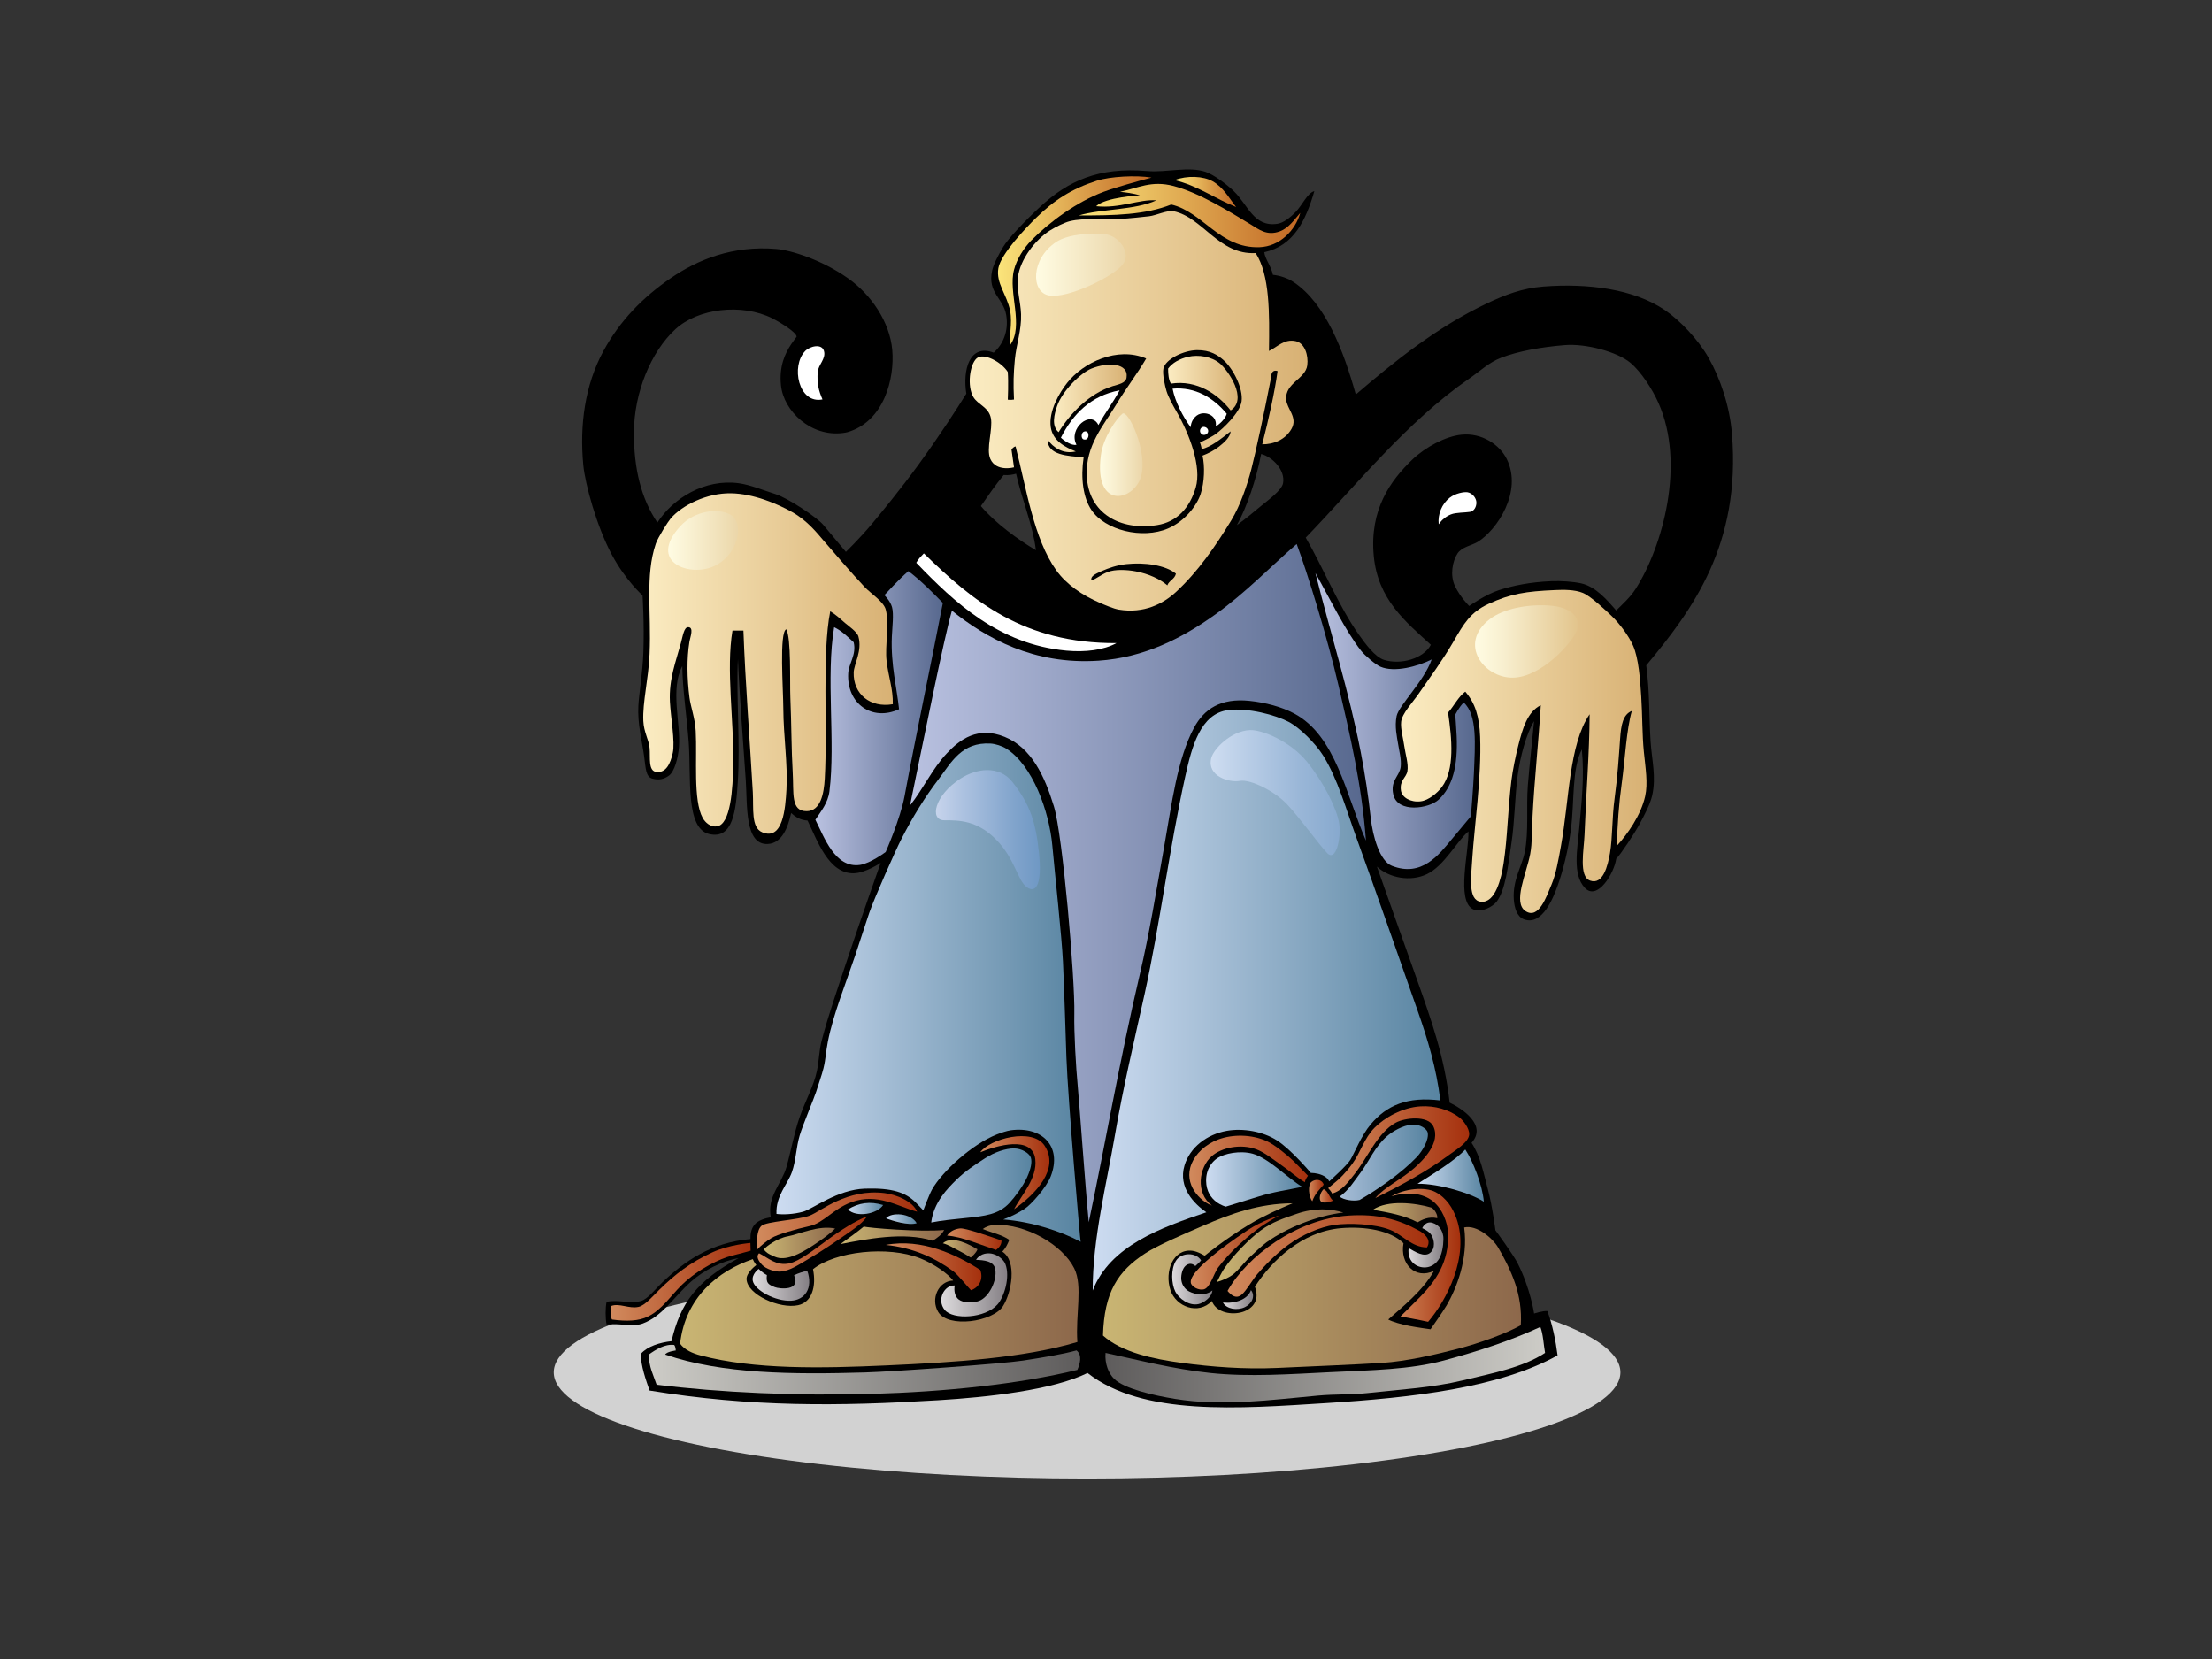 <?xml version="1.0" encoding="utf-8"?>
<!-- Generator: Adobe Illustrator 17.0.0, SVG Export Plug-In . SVG Version: 6.00 Build 0)  -->
<!DOCTYPE svg PUBLIC "-//W3C//DTD SVG 1.1//EN" "http://www.w3.org/Graphics/SVG/1.1/DTD/svg11.dtd">
<svg version="1.1" id="Layer_1" xmlns="http://www.w3.org/2000/svg" xmlns:xlink="http://www.w3.org/1999/xlink" x="0px" y="0px"
	 width="800px" height="600px" viewBox="0 0 800 600" enable-background="new 0 0 800 600" xml:space="preserve">
<rect x="0" y="0" width="800" height="600" fill="#333333" stroke="none"/>
<g>
	<ellipse fill-rule="evenodd" clip-rule="evenodd" fill="#D2D2D2" cx="393.156" cy="496.325" rx="192.891" ry="38.408"/>
	<path fill-rule="evenodd" clip-rule="evenodd" d="M286.122,294.037c-1.156,5.278-3.342,10.978-8.486,11.203
		c-8.339,0.362-7.314-13.944-7.918-23.008c-0.93-13.945-2.272-30.38-2.83-43.894c-0.679,13.084,0.874,30.285-0.061,44.549
		c-0.662,10.117-1.666,20.802-10.334,18.754c-8.668-2.047-6.461-20.46-7.424-33.334c-0.674-8.987-2.264-19.537-2.31-27.419
		c-4.41,8.267-0.585,20.513-1.201,29.174c-0.293,4.154-1.647,8.979-3.592,10.42c-1.947,1.443-3.749,1.69-5.994,1.122
		c-2.457-0.624-2.43-3.718-3.025-8.151c-0.743-5.512-2.443-11.667-2.068-18.298c0.252-4.399,1.543-12.037,1.798-19.076
		c0.392-10.752-0.295-20.747-0.295-20.747s-6.139-5.443-11.088-14.679c-5.531-10.326-9.689-25.668-10.334-32.384
		c-1.398-14.542,0.576-28.997,7.276-41.332c6.027-11.09,14.326-19.454,24.325-26.336c9.612-6.614,22.379-11.909,38.196-10.559
		c5.458,0.464,16.503,3.951,25.912,10.581c8.295,5.842,15.13,15.707,16.028,25.969c0.898,10.259-2.931,25.838-16.209,29.708
		c-0.437,0.128-1.17,0.236-1.697,0.301c-11.581,1.443-21.399-7.958-22.346-17.254c-0.71-6.963,1.5-11.53,3.677-14.833
		c0.529-0.802,1.98-2.752,1.98-2.725c-0.008-1.786-7.146-5.855-8.768-6.658c-11.201-5.552-26.929-3.578-35.074,3.935
		c-8.937,8.243-14.929,23.054-14.991,37.234c-0.059,13.268,2.636,24.069,8.486,32.693c5.708-8.862,17.166-15.873,29.416-14.228
		c4.109,0.553,9.004,2.583,13.293,3.935c4.405,1.39,14.88,8.309,17.219,11.05c1.365,1.598,8.237,9.838,8.237,9.838
		s4.924-4.724,9.588-10.319c2.883-3.463,10.067-12.171,16.624-21.159c7.418-10.166,14.263-20.757,17.348-25.736
		c-1.374-8.569,1.116-18.147,9.9-14.833c3.218-2.851,5.531-7.615,4.525-13.622c-1.028-6.136-6.834-7.941-5.091-16.044
		c0.489-2.267,2.33-5.823,4.025-8.634c1.696-2.811,7.448-9.03,13.48-14.587c9.863-9.085,20.83-14.326,38.5-12.803
		c7.067,0.611,15.111-1.786,21.211,0.304c2.972,1.016,7.606,4.492,10.184,6.962c5.12,4.905,7.183,13.138,15.84,11.806
		c2.132-0.328,4.659-2.309,6.504-4.239c2.566-2.677,4.273-6.902,6.791-7.567c-3.073,10.539-7.382,19.75-18.104,22.098
		c0.247,2.392,2.537,5.133,3.112,8.173c2.782,0.295,5.501,1.279,7.638,2.725c11.392,7.711,17.906,24.657,22.345,40.565
		c13.328-11.432,29.279-24.399,47.518-32.998c6.411-3.022,12.662-5.463,20.363-6.054c16.077-1.233,32.582,0.856,43.842,8.476
		c5.659,3.83,12.156,10.787,15.841,17.255c4.299,7.55,7.673,17.574,8.483,27.546c3.281,40.233-14.468,63.87-30.995,83.735
		c1.304,10.136,0.952,17.864,1.564,27.431c0.435,6.789,2.105,12.88,0.582,19.609c-0.71,3.143-2.805,7.081-4.525,10.291
		c-1.781,3.323-7.046,11.295-8.484,12.6c-0.735,5.297-6.866,15.384-11.381,10.508c-4.517-4.877-2.672-13.975-2.01-21.482
		c0.807-9.152,1.956-18.616,0.945-28.565c-3.701,7.341-2.604,18.682-3.959,29.061c-0.962,7.366-2.897,14.983-4.809,20.282
		c-1.279,3.537-5.356,14.669-12.163,12.108c-2.516-0.945-3.471-4.158-3.677-7.264c-0.456-6.869,2.974-12.112,3.961-16.952
		c1.511-7.441,0.515-16.523,1.129-24.217c0.658-8.226,1.566-15.851,2.25-23.23c-2.793,4.474-5.01,12.823-5.927,19.598
		c-1.028,7.623-1.057,16.431-2.263,24.52c-1.218,8.183-2.109,16.94-5.373,21.189c-1.339,1.743-5.538,4.15-8.486,2.723
		c-6.255-3.025-1.389-21.21-1.698-28.152c-4.171,3.519-8.73,12.443-14.991,15.439c-6.062,2.905-13.712,1.363-18.099-2.723
		c5.005,14.298,9.873,27.752,14.706,41.471c4.817,13.679,9.749,27.253,11.598,43.896c4.535,2.164,13.681,8.172,7.918,14.53
		c3.27,4.921,4.346,11.018,5.943,16.951c1.593,5.936,2.69,14.69,2.69,14.69s6.44,8.751,8.055,11.949
		c4.634,9.159,5.941,18.163,5.941,18.163s2.94-1.02,4.807-0.906c1.778,4.756,3.007,10.688,3.679,16.042
		c-21.242,11.769-52.378,15.285-83.723,17.255c-31.497,1.98-66.316,4.772-86.269-10.898c-12.48,6.183-36.046,8.766-54.018,9.86
		c-36.274,2.208-67.54,2.497-104.377-3.501c-1.183-3.399-3.332-9.297-3.111-13.322c2.302-2.674,6.88-4.072,11.031-4.539
		c3.265-13.859,9.02-21.629,24.247-30.027c-5.917,1.024-12.587,4.39-17.19,8.497c-6.336,5.66-10.353,12.561-17.52,15.173
		c-3.281,1.194-7.768-0.102-13.011,0.301c-0.467-2.068-0.467-6.104,0-8.173c4.363-0.933,8.167,0.813,12.443-0.301
		c2.4-0.627,5.326-4.468,7.636-6.66c8.167-7.748,17.705-14.505,31.961-15.741c-0.024-1.693,0.145-3.501,1.416-5.147
		c1.271-1.645,4.166-2.444,5.938-2.725c-1.446-7.432,3.911-12.07,5.659-18.163c1.612-5.617,2.672-12.005,4.809-18.164
		c1.941-5.597,5.048-11.061,6.222-16.648c0.773-3.69,0.772-7.363,1.698-10.897c2.428-9.275,5.715-18.584,8.766-27.851
		c4.308-13.072,12.582-36.467,12.582-36.467s-5.488,3.691-9.754,3.772c-9.119,0.176-13.205-11.981-16.688-19.071
		C289.383,296.605,287.663,295.418,286.122,294.037z M591.6,212.909c9.801-15.388,17.979-45.254,8.199-67.202
		c-2.127-4.782-6.183-11.212-10.179-14.53c-4.681-3.887-15.986-7.005-23.761-6.357c-8.494,0.706-16.688,2.164-22.911,4.541
		c-4.397,1.679-7.66,4.842-11.597,7.569c-22.678,15.693-40.724,38.481-59.117,57.516c5.995,10.205,11.81,24.674,19.236,35.117
		c2.344,3.294,5.82,8.06,9.052,9.079c6.032,1.905,14.299-0.386,16.97-5.448c-9.055-8.269-19.162-16.383-20.648-32.089
		c-1.594-16.855,6.1-27.329,13.861-34.812c4.747-4.578,12.092-8.494,17.82-9.08c7.43-0.764,13.862,3.643,16.404,8.779
		c5.868,11.857-3.621,25.781-10.465,29.968c-2.181,1.333-5.796,1.829-7.354,4.237c-1.789,2.771-2.793,7.805-0.883,11.804
		c1.912,3.999,5.125,7.163,5.125,7.163s5.911-4.187,10.861-5.769c4.956-1.58,11.032-2.873,18.839-3.207
		c3.597-0.155,7.993,0.179,10.796,0.792c5.345,1.17,9.556,6.231,12.679,9.803C586.773,218.546,589.603,216.041,591.6,212.909z
		 M456.192,182.893c2.341-1.952,7.36-5.538,7.842-8.126c0.874-4.688-3.728-9.455-7.92-10.594c-1.842,9.532-5.136,19.126-8.768,25.73
		C450.371,187.731,452.743,185.768,456.192,182.893z M362.987,171.799c-2.964,3.587-5.539,7.344-8.237,11.22
		c5.128,6.12,13.516,12.203,19.904,15.967c-1.105-9.114-5.152-18.526-7.172-27.669C366.433,171.638,364.786,171.958,362.987,171.799
		z"/>
	<linearGradient id="SVGID_1_" gradientUnits="userSpaceOnUse" x1="424.776" y1="69.422" x2="447.064" y2="69.422">
		<stop  offset="0" style="stop-color:#FBE57B"/>
		<stop  offset="1" style="stop-color:#C16724"/>
	</linearGradient>
	<path fill-rule="evenodd" clip-rule="evenodd" fill="url(#SVGID_1_)" d="M438.572,65.569c3.932,2.22,6.075,6.256,8.492,9.301
		c-7.507-2.973-14.019-7.775-22.288-9.722C429.293,63.424,435.134,63.628,438.572,65.569z"/>
	<linearGradient id="SVGID_2_" gradientUnits="userSpaceOnUse" x1="360.932" y1="94.292" x2="416.459" y2="94.292">
		<stop  offset="0" style="stop-color:#FBE57B"/>
		<stop  offset="1" style="stop-color:#C16724"/>
	</linearGradient>
	<path fill-rule="evenodd" clip-rule="evenodd" fill="url(#SVGID_2_)" d="M416.459,64.236c-4.943,1.283-12.915,3.502-17.303,5.129
		c-9.841,3.649-19.866,11.138-26.199,17.613c-2.596,2.653-5.177,6.59-6.223,10.595c-2.167,8.285,3.677,20.194-1.414,27.245
		c-0.528-2.937,0.915-7.606,0-12.411c-1.118-5.86-5.204-9.978-4.243-15.441c0.912-5.171,10.063-14.682,13.594-18.142
		c6.617-6.486,12.915-10.534,22.018-13.466C401.376,63.85,410.919,63.275,416.459,64.236z"/>
	<linearGradient id="SVGID_3_" gradientUnits="userSpaceOnUse" x1="350.715" y1="148.57" x2="472.886" y2="148.57">
		<stop  offset="0" style="stop-color:#FBECC2"/>
		<stop  offset="1" style="stop-color:#D8B174"/>
	</linearGradient>
	<path fill-rule="evenodd" clip-rule="evenodd" fill="url(#SVGID_3_)" d="M454.135,91.52c5.142,8.014,4.997,21.694,4.806,35.418
		c3.084-1.467,5.442-4.409,9.586-3.575c3.406,0.684,4.723,5.206,4.275,8.72c-0.638,5.002-8.066,6.36-7.637,12.413
		c0.241,3.376,4.233,6.43,1.983,10.503c-2.25,4.075-6.611,5.731-10.642,5.695c2.363-9.28,4.492-18.74,5.547-26.492
		c-2.529-0.799-2.325,2.196-2.545,3.331c-2.164,11.211-5.49,26.574-6.966,32.248c-1.476,5.671-3.965,13.028-7.177,18.306
		c-5.809,9.545-12.077,18.628-20.082,26.033c-4.536,4.193-11.525,7.872-20.647,6.355c-1.953-0.322-4.93-1.626-6.789-2.42
		c-6.348-2.714-12.128-6.616-15.841-11.806c-8.173-11.436-10.782-29.553-14.706-44.803c-0.917,0.201-1.473,1.167-1.473,1.167
		l0.907,6.402c0,0-6.434,1.775-8.57-3.047c-1.598-3.605,0.984-10.758,0.198-14.765c-0.789-4.009-4.688-4.809-6.337-7.615
		c-2.325-3.967-1.312-11.635,1.132-13.928c2.444-2.291,8.966,1.19,11.314,4.844c0.314,3.768,0.014,10.042,0.014,10.042
		s1.049,0.161,2.248-0.051c-0.293-5.735-0.164-9.407,0.297-14.384c0.517-5.544,2.46-10.678,2.25-16.495
		c-0.169-4.629-1.657-9.012-1.134-13.319c0.807-6.617,6.454-13.73,11.598-16.952c2.05-1.285,5.227-2.86,7.071-3.329
		c5.442-1.39,13.483-0.382,19.516-0.909c3.173-0.277,6.286-0.524,9.333-0.907c2.511-0.317,6.56-2.276,8.77-1.816
		C435.025,78.583,440.756,92.287,454.135,91.52z"/>
	<path fill-rule="evenodd" clip-rule="evenodd" fill="#FFFFFF" d="M297.465,144.454c-8.701,1.746-11.507-12.136-6.252-17.515
		c1.674-1.714,5.983-2.822,6.788,0c0.804,2.816-2.063,4.975-2.263,7.567C295.423,138.659,296.085,141.29,297.465,144.454z"/>
	<path fill-rule="evenodd" clip-rule="evenodd" d="M433.983,160.03c0,0,0.577,1.582,0.598,2.376
		c3.245-0.639,7.089-3.747,10.501-6.405c-0.168,2.175-2.435,4.112-4.181,5.493c-1.787,1.411-3.961,2.521-6,3.285
		c0.887,3.795,0.714,9.627-0.665,13.846c-1.379,4.217-5.691,9.875-11.781,12.489c-9.368,4.025-22.819,0.638-27.718-6.658
		c-3.001-4.471-3.946-11.426-2.829-19.073c-5.696-0.47-13.078-0.724-13.011-6.356c1.957,2.763,5.547,5.345,10.182,4.236
		c-3.776-1.497-8.328-3.772-9.052-8.779c-0.834-5.775,3.138-12.496,5.941-16.044c5.806-7.346,18.128-13.242,28.567-8.779
		c-3.253,5.536-7.413,10.922-11.029,16.952c-4.246,7.078-10.94,14.486-10.466,25.429c0.585,13.583,12.021,20.003,25.454,17.861
		c7.188-1.146,11.799-6.217,13.968-13.599c2.168-7.382-2.143-19.194-7.103-27.699c-1.177-2.019-2.851-5.133-3.47-7.135
		c-0.608-1.977-1.54-6.246-1.131-8.175c0.721-3.401,7.344-6.603,12.163-6.66c4.819-0.059,7.558,1.821,9.616,3.632
		c3.374,2.967,7.123,10.163,6.505,14.833c-0.545,4.141-6.775,9.994-9.423,11.912C437.964,158.214,433.983,160.03,433.983,160.03z"/>
	<linearGradient id="SVGID_4_" gradientUnits="userSpaceOnUse" x1="422.455" y1="138.565" x2="447.608" y2="138.565">
		<stop  offset="0" style="stop-color:#FBECC2"/>
		<stop  offset="1" style="stop-color:#D8B174"/>
	</linearGradient>
	<path fill-rule="evenodd" clip-rule="evenodd" fill="url(#SVGID_4_)" d="M445.082,148.43c-4.54-5.802-12.139-11.153-21.604-9.696
		c-0.81-1.253-1.022-3.32-1.024-5.439c1.526-2.062,4.197-3.556,7.175-4.244c3.827-0.887,8.564-0.096,11.526,2.371
		C444.12,133.89,451.453,144.336,445.082,148.43z"/>
	<linearGradient id="SVGID_5_" gradientUnits="userSpaceOnUse" x1="381.195" y1="144.088" x2="407.49" y2="144.088">
		<stop  offset="0" style="stop-color:#FBECC2"/>
		<stop  offset="1" style="stop-color:#D8B174"/>
	</linearGradient>
	<path fill-rule="evenodd" clip-rule="evenodd" fill="url(#SVGID_5_)" d="M382.857,156.302c-2.72-2.325-1.497-6.625-0.566-9.385
		c1.875-5.554,8.585-12.072,12.445-13.622c6.025-2.42,13.543-2.027,12.687,3.337c-0.319,1.995-3.084,2.392-5.051,3.022
		C394.016,142.325,387.199,149.306,382.857,156.302z"/>
	<path fill-rule="evenodd" clip-rule="evenodd" fill="#FFFFFF" d="M443.668,149.644c-0.609,2.073-2.883,3.973-3.959,4.54
		c0.507-3.575-2.856-5.236-5.469-4.571c-2.16,0.547-3.629,2.931-3.586,4.935c-2.784-3.784-5.654-9.219-6.576-13.983
		C432.36,139.831,438.935,143.943,443.668,149.644z"/>
	<path fill-rule="evenodd" clip-rule="evenodd" fill="#FFFFFF" d="M404.919,141.166c-2.514,4.677-5.113,7.915-7.66,12.558
		c-2.725-5.597-11.029,1.244-7.94,7.129c-1.719,0.422-4.434-1.421-5.635-2.559C387.963,149.859,394.519,143.055,404.919,141.166z"/>
	<path fill-rule="evenodd" clip-rule="evenodd" fill="#FFFFFF" d="M436.881,155.395c0.348,0.979-0.421,1.894-1.446,1.894
		c-1.025,0-1.88-1.189-1.196-2.286C434.922,153.907,436.534,154.413,436.881,155.395z"/>
	<path fill-rule="evenodd" clip-rule="evenodd" fill="#FFFFFF" d="M391.745,156.269c0.627-0.469,1.62-0.381,1.859,0.638
		c0.241,1.022-0.285,1.904-0.869,2.027c-0.518,0.11-1.197,0.091-1.452-0.732C391.027,157.378,391.369,156.551,391.745,156.269z"/>
	<path fill-rule="evenodd" clip-rule="evenodd" fill="#FFFFFF" d="M524.745,186.041c-1.819,0.733-3.227,1.912-4.425,3.559
		c-0.394-3.603,1.178-7.381,3.932-9.554c2.086-1.644,5.236-2.207,6.49-2.011c1.628,0.257,3.218,2.004,3.218,3.742
		c0,1.362-0.695,3.068-2.345,3.348C529.962,185.405,526.558,185.309,524.745,186.041z"/>
	<linearGradient id="SVGID_6_" gradientUnits="userSpaceOnUse" x1="232.635" y1="239.959" x2="322.9" y2="239.959">
		<stop  offset="0" style="stop-color:#FBECC2"/>
		<stop  offset="1" style="stop-color:#D8B174"/>
	</linearGradient>
	<path fill-rule="evenodd" clip-rule="evenodd" fill="url(#SVGID_6_)" d="M322.893,254.686c-8.086,1.421-14.385-3.629-14.143-11.504
		c0.096-3.049,3.186-7.765,1.698-13.017c-0.472-1.663-3.669-3.844-4.809-4.842c-1.88-1.645-3.404-3.081-5.373-4.238
		c-3.023,15.218-0.92,41.814-1.98,60.544c-0.308,5.431-1.502,11.699-6.536,11.738c-5.879,0.043-4.603-6.604-5.061-14.162
		c-0.483-7.995-0.442-17.581-0.848-26.942c-0.233-5.305,0.352-21.661-1.486-24.678c-2.578,1.095-1.095,21.581-1.06,28.614
		c0.051,10.187,1.655,20.084,1.132,29.364c-0.381,6.687-1.231,18.577-8.768,15.439c-4.09-1.706-3.061-8.626-3.395-14.53
		c-1.011-17.831-2.728-39.709-3.395-58.426c-1.32,0-2.637,0-3.959,0c-2.357,14.082,0.521,32.264,0.282,48.132
		c-0.137,9.186-0.942,22.016-5.938,22.704c-2.283,0.314-4.189-1.403-5.094-3.028c-3.551-6.384-2.003-21.651-2.543-31.481
		c-0.258-4.681-1.846-8.808-2.263-12.11c-0.875-6.904-1.027-13.971,0-20.282c0.242-1.499,1.775-5.263-0.568-5.145
		c-1.394,0.07-1.842,3.122-2.545,5.753c-1.776,6.639-4.367,12.998-3.961,21.191c0.277,5.601,1.931,14.522,1.033,18.529
		c-0.898,4.007-2.446,7.196-5.841,6.896c-3.176-0.279-2.202-5.332-2.546-8.778c-0.292-2.918-2.079-5.601-2.263-9.688
		c-0.306-6.783,1.867-15.111,2.263-24.215c0.668-15.38-1.665-28.291,2.247-39.878c0.761-2.254,4.456-8.057,5.391-9.138
		c4.192-4.853,13.169-9.245,21.779-9.106c8.178,0.129,16.865,3.817,22.257,6.863c5.392,3.046,8.986,7.606,11.118,10.087
		c4.477,5.215,9.868,11.474,14.991,16.954c2.151,2.304,6.896,5.281,7.638,8.172c1.304,5.091-0.319,13.159,0.282,18.467
		C321.285,244.708,323.028,249.131,322.893,254.686z"/>
	<linearGradient id="SVGID_7_" gradientUnits="userSpaceOnUse" x1="329.116" y1="319.39" x2="494.016" y2="319.39">
		<stop  offset="0" style="stop-color:#B9C1E0"/>
		<stop  offset="1" style="stop-color:#57688E"/>
	</linearGradient>
	<path fill-rule="evenodd" clip-rule="evenodd" fill="url(#SVGID_7_)" d="M484.116,248.026c4.09,17.64,8.425,35.869,9.9,56.003
		c-7.315-16.796-10.843-37.944-26.022-46.013c-4.431-2.355-10.305-3.937-16.123-4.543c-10.385-1.073-16.398,2.95-20.043,9.726
		c-6.062,11.275-8.059,27.629-10.788,42.949c-2.845,15.973-5.372,31.582-8.768,46.015c-7.417,31.515-12.698,62.451-18.507,89.868
		c-1.223-12.309-3.379-43.006-3.996-49.331c-0.63-6.453-1.373-19.307-1.223-26.095c0.281-12.512-4.197-64.599-7.389-74.987
		c-3.369-10.976-8.11-21.205-17.817-25.126c-9.71-3.921-16.179,0.906-20.944,5.992c-5.247,5.601-8.277,12.445-13.282,18.831
		c4.877-23.538,12.111-59.759,15.149-70.463c12.351,9.9,29.55,19.653,53.016,18.093c16.657-1.107,30.365-8.242,42.145-16.65
		c11.208-7.999,20.339-17.633,29.536-25.545C472.687,206.719,480.006,230.302,484.116,248.026z"/>
	<path fill-rule="evenodd" clip-rule="evenodd" fill="#FFFFFF" d="M403.787,232.588c-4.64,2.524-11.239,3.356-18.104,2.723
		c-24.418-2.248-40.654-17.563-54.305-31.786c0.718-1.349,1.751-2.328,2.743-3.388C351.62,217.23,370.169,232.743,403.787,232.588z"
		/>
	<path fill-rule="evenodd" clip-rule="evenodd" d="M407.325,204.02c6.627-0.725,14.188,0.368,17.959,3.441
		c-0.437,2.054-2.451,2.422-3.112,4.238c-2.554-2.239-6.807-4.208-11.412-5.062c-3.348-0.625-7.445-0.793-10.082,0.22
		c-2.639,1.009-3.988,2.452-5.941,3.026c-0.443-1.374,1.207-2.24,3.677-3.329C400.885,205.461,403.881,204.395,407.325,204.02z"/>
	<linearGradient id="SVGID_8_" gradientUnits="userSpaceOnUse" x1="294.89" y1="259.73" x2="340.995" y2="259.73">
		<stop  offset="0" style="stop-color:#B9C1E0"/>
		<stop  offset="1" style="stop-color:#57688E"/>
	</linearGradient>
	<path fill-rule="evenodd" clip-rule="evenodd" fill="url(#SVGID_8_)" d="M340.995,218.056c-4.388,22.645-9.521,46.67-13.859,69.929
		c-1.524,8.17-6.812,20.145-6.812,20.145s-5.56,4.149-9.31,4.678c-8.996,1.269-12.911-9.98-16.123-16.347
		c1.977-2.985,4.56-6.045,5.091-10.294c2.229-17.839-1.341-41.496,1.698-59.332c2.8,1.342,4.877,3.457,7.07,5.448
		c1.07,4.525-1.778,7.615-1.977,11.201c-0.623,11.056,8.679,17.53,18.383,13.016c-0.745-7.465-3.028-16.001-2.609-26.194
		c0.142-3.45,0.77-8.189,0.064-10.737c-0.643-2.31-2.759-4.329-2.759-4.329s5.517-6.037,8.696-8.687
		C333.06,209.998,337.039,214.016,340.995,218.056z"/>
	<linearGradient id="SVGID_9_" gradientUnits="userSpaceOnUse" x1="475.742" y1="260.777" x2="533.397" y2="260.777">
		<stop  offset="0" style="stop-color:#B9C1E0"/>
		<stop  offset="1" style="stop-color:#57688E"/>
	</linearGradient>
	<path fill-rule="evenodd" clip-rule="evenodd" fill="url(#SVGID_9_)" d="M492.143,272.061
		c-4.339-22.278-10.744-42.195-16.401-64.804c5.3,9.393,10.862,20.923,16.509,28.083c1.357,1.725,5.147,4.968,6.952,5.766
		c5.086,2.245,13.555-0.094,18.595-2.605c-2.837,7.966-11.904,16.646-12.687,20.46c-0.781,3.814,0.134,7.536,0.502,9.951
		c0.367,2.417,1.271,5.745,0.976,8.369c-0.389,3.45-3.851,4.978-2.672,10.098c1.553,6.753,12.831,5.112,16.404,1.814
		c5.048-4.654,6.973-12.233,6.505-23.003c-0.134-3.08-0.51-7.693-0.51-7.693s1.304-2.696,3.055-4.417
		c5,4.452,4.107,15.264,3.677,25.732c-0.196,4.798-1.084,15.417-1.084,15.417s-4.225,5.056-6.835,8.192
		c-4.667,5.614-10.9,13.996-21.777,9.69c-4.249-1.684-6.874-10.355-7.638-17.558C494.949,288.347,493.602,279.56,492.143,272.061z"
		/>
	<linearGradient id="SVGID_10_" gradientUnits="userSpaceOnUse" x1="506.59" y1="271.76" x2="595.479" y2="271.76">
		<stop  offset="0" style="stop-color:#FBECC2"/>
		<stop  offset="1" style="stop-color:#D8B174"/>
	</linearGradient>
	<path fill-rule="evenodd" clip-rule="evenodd" fill="url(#SVGID_10_)" d="M584.809,305.845c0.112-7.599,0.7-15.175,1.697-22.402
		c1.248-9.046,1.727-19.665,3.677-26.336c-3.219,1.296-3.895,5.078-4.24,9.991c-0.438,6.212-0.934,13.913-1.98,21.492
		c-1.004,7.285-0.746,14.591-1.698,19.979c-0.799,4.524-2.492,11.592-7.207,9.908c-4.171-1.489-2.199-11.211-1.996-16.552
		c0.568-14.951,1.765-29.345,1.848-43.607c-7.523,11.053-7.328,30.965-10.377,47.664c-0.886,4.868-1.751,10.055-3.463,14.078
		c-1.7,3.993-4.519,12.553-9.297,9.484c-4.779-3.068,0.293-13.566,1.644-20.669c0.753-3.969,0.623-9.088,0.847-13.623
		c0.638-12.816,2.239-27.801,2.985-40.194c-4.866,2.325-6.603,8.554-8.081,14.322c-1.033,4.036-2.084,9.112-2.542,12.855
		c-1.354,11.074-1.393,20.566-2.827,29.97c-0.835,5.474-2.969,14.463-8.204,13.925c-4.774-0.489-3.536-8.943-3.111-15.742
		c0.69-11.026,3.384-29.616,2.827-43.893c-0.285-7.328-1.794-12.234-5.373-16.348c-2.609,1.952-4.055,5.145-6.223,7.571
		c1.37,9.35,2.521,20.589-2.261,26.942c-1.585,2.103-4.756,4.788-7.638,5.145c-3.552,0.44-6.751-1.304-7.14-3.873
		c-0.569-3.772,1.913-4.619,2.331-7.025c0.455-2.608-0.762-6.317-1.13-9.082c-0.375-2.809-1.398-6.19-1.132-8.779
		c0.304-2.979,4.197-7.057,6.223-9.989c4.313-6.239,8.766-12.234,12.727-19.072c3.653-6.306,5.992-10.535,12.729-13.621
		c7.937-3.637,13.352-4.5,24.04-4.964c3.05-0.134,7.036-0.186,9.991,1.022c2.955,1.21,8.656,6.673,10.34,8.277
		c3.127,2.972,6.34,7.449,7.821,10.788c2.031,4.575,2.577,12.402,2.964,18.48c0.437,6.867,0.316,13.575,0.944,19.924
		c0.582,5.874,1.548,11.322,0.47,16.098C593.441,294.847,588.648,301.627,584.809,305.845z"/>
	<linearGradient id="SVGID_11_" gradientUnits="userSpaceOnUse" x1="395.189" y1="361.69" x2="520.931" y2="361.69">
		<stop  offset="0" style="stop-color:#CDDCF1"/>
		<stop  offset="1" style="stop-color:#5884A1"/>
	</linearGradient>
	<path fill-rule="evenodd" clip-rule="evenodd" fill="url(#SVGID_11_)" d="M520.931,397.988
		c-12.001-1.494-19.417,1.784-25.218,8.663c-3.281,3.891-5.912,10.415-7.279,12.726c-1.261,2.133-7.733,7.904-7.733,7.904
		s-0.376-1.328-2.432-2.232c-2.057-0.906-4.171-0.837-4.171-0.837s-7.186-8.556-12.327-11.809
		c-5.139-3.253-12.225-4.437-17.998-3.439c-7.319,1.264-13.422,6.022-15.377,12.52c-2.435,8.087,3.688,14.055,7.904,16.959
		c-16.267,5.496-34.863,12.091-41.11,28.308c-0.049-18.753,5.069-38.794,8.031-56.165c2.908-17.051,6.97-34.044,10.75-51.159
		c5.471-24.775,8.894-52.383,14.706-78.705c2.366-10.71,5.488-22.678,15.559-23.917c7.236-0.888,17.109,1.802,21.777,4.238
		c4.117,2.149,9.757,7.858,12.447,12.11c5.292,8.366,8.412,19.652,12.164,29.97c7.39,20.334,14.821,41.796,22.06,62.358
		C516.434,376.131,519.437,386.185,520.931,397.988z"/>
	<linearGradient id="SVGID_12_" gradientUnits="userSpaceOnUse" x1="480.353" y1="416.688" x2="531.355" y2="416.688">
		<stop  offset="0" style="stop-color:#D18A5D"/>
		<stop  offset="1" style="stop-color:#A5300D"/>
	</linearGradient>
	<path fill-rule="evenodd" clip-rule="evenodd" fill="url(#SVGID_12_)" d="M497.409,433.289c3.337-4.01,9.38-6.65,14.145-10.9
		c2.945-2.626,9.728-9.146,6.786-15.133c-1.907-3.884-10.168-3.077-13.577-1.212c-6.445,3.525-10.059,12.434-14.853,18.539
		c-2.317,2.951-4.694,6.23-8.167,7.068c-0.155-0.628-1.39-1.953-1.39-1.953s3.356-2.719,4.329-3.675
		c1.362-1.338,3.071-3.301,4.359-5.066c3.012-4.128,4.311-9.288,8.085-13.099c3.643-3.675,10.101-7.354,16.678-7.733
		c5.12-0.297,10.185,1.137,13.99,3.999c1.36,1.025,3.672,3.931,3.556,6.158c-0.145,2.794-4.809,5.592-7.07,7.264
		C515.869,423.772,506.805,428.651,497.409,433.289z"/>
	<linearGradient id="SVGID_13_" gradientUnits="userSpaceOnUse" x1="484.524" y1="420.452" x2="516.419" y2="420.452">
		<stop  offset="0" style="stop-color:#A7BDD7"/>
		<stop  offset="1" style="stop-color:#5884A1"/>
	</linearGradient>
	<path fill-rule="evenodd" clip-rule="evenodd" fill="url(#SVGID_13_)" d="M510.678,406.729c2.936-0.201,5.359,1.564,5.646,2.79
		c0.611,2.604-1.874,6.78-3.926,8.935c-5.469,5.756-14.116,11.753-20.663,15.521c-2.173,0.556-5.89-0.002-7.212-1.209
		c3.301-2.417,4.941-5.196,7.386-8.462c3.498-4.672,5.214-9.442,9.742-13.418C503.451,409.31,507.376,406.953,510.678,406.729z"/>
	<linearGradient id="SVGID_14_" gradientUnits="userSpaceOnUse" x1="430.121" y1="423.374" x2="473.055" y2="423.374">
		<stop  offset="0" style="stop-color:#D18A5D"/>
		<stop  offset="1" style="stop-color:#A5300D"/>
	</linearGradient>
	<path fill-rule="evenodd" clip-rule="evenodd" fill="url(#SVGID_14_)" d="M473.055,425.237c0,0-0.958,1.115-1.132,2.323
		c-3.301-1.952-5.718-4.308-8.688-6.324c-2.538-1.724-5.89-4.482-8.862-5.581c-5.67-2.09-12.6-0.638-16.16,2.511
		c-4.622,4.088-5.923,13.255,0.081,17.845c-4.035-1.457-10.455-7.526-7.354-15.135c1.432-3.508,4.951-7.008,9.618-8.754
		c5.365-2.007,12.158-1.856,17.55,0.558c2.943,1.317,7.735,5.298,9.733,7.252C469.839,421.889,473.055,425.237,473.055,425.237z"/>
	<linearGradient id="SVGID_15_" gradientUnits="userSpaceOnUse" x1="336.782" y1="428.733" x2="373.016" y2="428.733">
		<stop  offset="0" style="stop-color:#A7BDD7"/>
		<stop  offset="1" style="stop-color:#5884A1"/>
	</linearGradient>
	<path fill-rule="evenodd" clip-rule="evenodd" fill="url(#SVGID_15_)" d="M372.841,418.735c0.467,1.601,0,3.999-1.403,7.099
		c-1.4,3.101-4.436,7.186-6.402,9.272c-3.899,4.139-8.733,4.697-16.122,5.448c-3.624,0.368-8.392,0.829-12.132,1.577
		c0.909-7.333,5.885-12.3,9.155-15.497c3.269-3.2,6.767-5.445,10.304-7.73c3.538-2.285,7.539-3.568,10.434-3.568
		C369.571,415.336,372.375,417.134,372.841,418.735z"/>
	<linearGradient id="SVGID_16_" gradientUnits="userSpaceOnUse" x1="512.678" y1="425.178" x2="536.659" y2="425.178">
		<stop  offset="0" style="stop-color:#CDDCF1"/>
		<stop  offset="1" style="stop-color:#5884A1"/>
	</linearGradient>
	<path fill-rule="evenodd" clip-rule="evenodd" fill="url(#SVGID_16_)" d="M529.937,415.729c2.822,4.27,6.182,12.851,6.722,18.898
		c-4.78-3.155-16.205-6.558-23.981-6.509C517.979,424.77,526.17,419.773,529.937,415.729z"/>
	<linearGradient id="SVGID_17_" gradientUnits="userSpaceOnUse" x1="436.211" y1="426.566" x2="470.97" y2="426.566">
		<stop  offset="0" style="stop-color:#CDDCF1"/>
		<stop  offset="1" style="stop-color:#5884A1"/>
	</linearGradient>
	<path fill-rule="evenodd" clip-rule="evenodd" fill="url(#SVGID_17_)" d="M470.97,429.235c-5.561,1.209-10.12,1.709-16.162,3.626
		c-1.983,0.628-11.469,3.535-11.469,3.535s-7.04-1.674-7.127-9.299c-0.049-4.382,2.205-6.901,3.779-8.035
		c2.781-2.004,8.632-3.002,13.012-1.816C458.888,418.839,465.67,426.073,470.97,429.235z"/>
	<linearGradient id="SVGID_18_" gradientUnits="userSpaceOnUse" x1="473.419" y1="430.586" x2="478.741" y2="430.586">
		<stop  offset="0" style="stop-color:#D18A5D"/>
		<stop  offset="1" style="stop-color:#A5300D"/>
	</linearGradient>
	<path fill-rule="evenodd" clip-rule="evenodd" fill="url(#SVGID_18_)" d="M474.272,427.469c1.446-1.178,3.795-1.019,4.469,0.976
		c-1.43,1.626-3.256,3.393-4.122,5.997C473.218,432.774,472.968,428.523,474.272,427.469z"/>
	<linearGradient id="SVGID_19_" gradientUnits="userSpaceOnUse" x1="503.207" y1="454.02" x2="528.185" y2="454.02">
		<stop  offset="0" style="stop-color:#D18A5D"/>
		<stop  offset="1" style="stop-color:#A5300D"/>
	</linearGradient>
	<path fill-rule="evenodd" clip-rule="evenodd" fill="url(#SVGID_19_)" d="M516.503,478.056c-2.872-0.657-9.993-1.953-9.993-1.953
		s5.568-5.461,7.315-7.271c5.244-5.429,10.324-12.322,9.887-22.828c-0.164-3.983-2.127-8.889-5.474-11.562
		c-3.812-3.045-9.36-3.5-15.033-1.768c4.869-2.876,12.21-3.513,15.902-1.58c4.082,2.138,6.36,5.935,7.647,9.578
		C531.63,454.472,523.001,470.514,516.503,478.056z"/>
	<linearGradient id="SVGID_20_" gradientUnits="userSpaceOnUse" x1="477.322" y1="432.501" x2="482.136" y2="432.501">
		<stop  offset="0" style="stop-color:#D18A5D"/>
		<stop  offset="1" style="stop-color:#A5300D"/>
	</linearGradient>
	<path fill-rule="evenodd" clip-rule="evenodd" fill="url(#SVGID_20_)" d="M482.136,434.198c-1.142,0.604-3.714,1.167-4.477,0.244
		c-0.67-0.808-0.348-2.975,1.043-4.371C480.353,430.63,480.784,433.275,482.136,434.198z"/>
	<linearGradient id="SVGID_21_" gradientUnits="userSpaceOnUse" x1="306.67" y1="437.084" x2="319.402" y2="437.084">
		<stop  offset="0" style="stop-color:#CDDCF1"/>
		<stop  offset="1" style="stop-color:#5884A1"/>
	</linearGradient>
	<path fill-rule="evenodd" clip-rule="evenodd" fill="url(#SVGID_21_)" d="M319.402,435.817c-2.103,3.261-9.674,4.656-12.732,1.601
		C310.564,435.013,314.609,434.374,319.402,435.817z"/>
	<linearGradient id="SVGID_22_" gradientUnits="userSpaceOnUse" x1="496.561" y1="438.596" x2="519.833" y2="438.596">
		<stop  offset="0" style="stop-color:#C9B573"/>
		<stop  offset="1" style="stop-color:#8D684B"/>
	</linearGradient>
	<path fill-rule="evenodd" clip-rule="evenodd" fill="url(#SVGID_22_)" d="M517.718,436.765c1.217,0.652,2.312,2.763,2.086,3.814
		c-3.216-0.743-5.713,0.673-7.121,1.489c-4.511-2.438-10.281-3.529-16.122-4.541C501.78,433.905,511.897,435,517.718,436.765z"/>
	<linearGradient id="SVGID_23_" gradientUnits="userSpaceOnUse" x1="398.903" y1="465.039" x2="550.095" y2="465.039">
		<stop  offset="0" style="stop-color:#C9B573"/>
		<stop  offset="1" style="stop-color:#8D684B"/>
	</linearGradient>
	<path fill-rule="evenodd" clip-rule="evenodd" fill="url(#SVGID_23_)" d="M467.495,435.185c-5.104,2.151-10.551,4.57-15.466,7.532
		c-9.071,5.471-16.337,11.44-16.337,11.44s-2.408-1.545-4.468-1.799c-6.918-0.845-10.168,7.432-7.92,14.229
		c1.985,6.008,10.059,9.13,14.99,3.935c2.671,7.523,19.564,5.337,15.557-5.147c5.853-9.106,16.774-19.947,31.113-21.191
		c8.5-0.737,18.027,0.783,22.629,5.45c-1.354,7.379,4.187,13.229,11.031,9.991c-4.048,7.268-11.678,13.221-16.544,17.59
		c1.476,0.839,4.779,1.77,7.644,2.328c2.87,0.558,7.649,1.207,7.649,1.207s4.504-6.389,5.821-8.647
		c3.49-5.992,7.904-16.833,6.343-28.179c4.633-1.032,10.249,3.906,12.163,7.068c1.912,3.162,4.702,8.424,6.354,13.421
		c1.449,4.391,2.31,9.272,1.966,14.886c-5.364,3.033-14.956,6.485-22.629,8.478c-7.673,1.993-18.571,4.578-27.718,5.145
		c-9.149,0.568-24.768,1.226-37.901,1.816c-11.78,0.531-23.569-0.392-34.224-1.816c-10.332-1.379-21.776-3.769-28.645-9.905
		c0.457-15.664,5.335-23.236,15.241-29.697c4.614-3.01,14.22-7.081,21.039-10.044C445.162,438.943,455.368,435.266,467.495,435.185z
		"/>
	<linearGradient id="SVGID_24_" gradientUnits="userSpaceOnUse" x1="320.448" y1="440.913" x2="331.533" y2="440.913">
		<stop  offset="0" style="stop-color:#CDDCF1"/>
		<stop  offset="1" style="stop-color:#5884A1"/>
	</linearGradient>
	<path fill-rule="evenodd" clip-rule="evenodd" fill="url(#SVGID_24_)" d="M331.533,442.387c-2.881,0.96-8.953-0.914-11.085-1.764
		C322.365,438.286,329.436,438.701,331.533,442.387z"/>
	<linearGradient id="SVGID_25_" gradientUnits="userSpaceOnUse" x1="273.99" y1="449.92" x2="313.558" y2="449.92">
		<stop  offset="0" style="stop-color:#D18A5D"/>
		<stop  offset="1" style="stop-color:#A5300D"/>
	</linearGradient>
	<path fill-rule="evenodd" clip-rule="evenodd" fill="url(#SVGID_25_)" d="M313.559,439.948c-1.376,2.152-3.961,3.965-6.505,5.753
		c-4.809,3.374-9.851,6.818-15.273,9.991c-3.109,1.816-6.137,3.897-9.368,4.179c-2.154,0.188-5.415-0.944-6.816-2.446
		c-1.403-1.499-2.197-3.121-1.07-4.157c3.195,1.558,6.212,4.728,11.032,3.632c3.541-0.802,8.575-4.691,13.293-8.172
		C304.025,444.91,309.456,441.466,313.559,439.948z"/>
	<linearGradient id="SVGID_26_" gradientUnits="userSpaceOnUse" x1="443.951" y1="454.244" x2="516.657" y2="454.244">
		<stop  offset="0" style="stop-color:#D18A5D"/>
		<stop  offset="1" style="stop-color:#A5300D"/>
	</linearGradient>
	<path fill-rule="evenodd" clip-rule="evenodd" fill="url(#SVGID_26_)" d="M516.076,451.149c-5.455-0.003-8.835-4.606-13.39-6.386
		c-5.558-2.172-14.86-2.51-20.074-1.765c-5.211,0.741-11.558,3.489-16.713,7.239c-4.544,3.307-8.524,7.516-11.198,10.598
		c-1.189,1.374-2.786,3.993-4.237,5.874c-1.808,2.344-3.6,3.58-6.512,0.18c7.073-12.598,25.087-25.973,43.614-27.24
		c10.763-0.738,18.201,1.344,25.685,5.445C514.996,446.052,517.901,448.311,516.076,451.149z"/>
	<linearGradient id="SVGID_27_" gradientUnits="userSpaceOnUse" x1="509.39" y1="450.25" x2="522.036" y2="450.25">
		<stop  offset="0" style="stop-color:#DDDBDD"/>
		<stop  offset="1" style="stop-color:#847F84"/>
	</linearGradient>
	<path fill-rule="evenodd" clip-rule="evenodd" fill="url(#SVGID_27_)" d="M520.932,454.343c-0.976,2.31-2.792,3.533-4.431,3.905
		c-3.353,0.761-7.733-1.489-7.038-6.882c2.365,1.414,5.646,3.441,7.732,1.767c2.086-1.674,1.478-4.835,0.523-6.416
		c-0.957-1.582-3.337-2.53-3.337-2.53s1.113-2.722,3.685-1.934c2.57,0.789,3.583,2.848,3.91,4.836
		C522.146,448.129,522.002,451.801,520.932,454.343z"/>
	<linearGradient id="SVGID_28_" gradientUnits="userSpaceOnUse" x1="245.959" y1="468.737" x2="390.08" y2="468.737">
		<stop  offset="0" style="stop-color:#C9B573"/>
		<stop  offset="1" style="stop-color:#8D684B"/>
	</linearGradient>
	<path fill-rule="evenodd" clip-rule="evenodd" fill="url(#SVGID_28_)" d="M389.645,485.355
		c-19.374,5.788-44.269,7.349-69.297,8.476c-23.152,1.044-47.444,1.55-67.035-3.632c-2.785-0.735-5.7-1.964-7.354-4.238
		c1.904-16.716,13.713-26.317,26.304-30.574c0.454,1.174,1.277,2.138,1.277,2.138s-3.651,2.658-3.54,5.126
		c0.249,5.587,11.957,10.836,18.668,9.385c4.951-1.072,6.636-6.714,5.373-13.017c8.074-6.445,27.018-8.588,38.75-3.935
		c5.019,1.991,10.155,5.643,11.928,8.043c-5.319,0.186-8.232,6.622-5.423,11.332c3.565,5.975,19.819,3.659,23.475-2.119
		c3.052-4.822,5.19-16.217-0.28-19.676c1.381-1.435,1.861-2.65,2.543-4.24c-2.668-1.886-6.416-2.617-9.616-3.935
		c1.333-0.952,2.964-1.464,4.527-1.513c11.059-0.351,24.304,7.167,28.567,15.741C391.691,465.113,388.929,475.355,389.645,485.355z"
		/>
	<linearGradient id="SVGID_29_" gradientUnits="userSpaceOnUse" x1="303.942" y1="446.76" x2="341.452" y2="446.76">
		<stop  offset="0" style="stop-color:#C9B573"/>
		<stop  offset="1" style="stop-color:#8D684B"/>
	</linearGradient>
	<path fill-rule="evenodd" clip-rule="evenodd" fill="url(#SVGID_29_)" d="M312.428,443.582c1.121,0.477,20.632,2.092,29.024,1.247
		c-0.73,1.641-2.677,3.036-4.134,3.9c-10.347-3.356-24.121-0.561-33.375,1.21C307.268,447.517,309.714,445.822,312.428,443.582z"/>
	<linearGradient id="SVGID_30_" gradientUnits="userSpaceOnUse" x1="342.53" y1="448.156" x2="362.201" y2="448.156">
		<stop  offset="0" style="stop-color:#D18A5D"/>
		<stop  offset="1" style="stop-color:#A5300D"/>
	</linearGradient>
	<path fill-rule="evenodd" clip-rule="evenodd" fill="url(#SVGID_30_)" d="M362.191,448.628c0.118,1.438-0.842,2.601-1.963,3.43
		c-4.992-1.62-12.33-4.833-17.699-5.189c1.051-1.599,2.837-2.404,4.704-2.605C349.101,444.065,357.831,447.134,362.191,448.628z"/>
	<linearGradient id="SVGID_31_" gradientUnits="userSpaceOnUse" x1="430.639" y1="452.979" x2="462.717" y2="452.979">
		<stop  offset="0" style="stop-color:#D18A5D"/>
		<stop  offset="1" style="stop-color:#A5300D"/>
	</linearGradient>
	<path fill-rule="evenodd" clip-rule="evenodd" fill="url(#SVGID_31_)" d="M451.16,444.95c5.263-3.519,11.557-5.394,11.557-5.394
		s-4.324,2.288-7.993,5.021c-2.899,2.159-5.694,4.761-6.604,5.581c-2.572,2.314-5.576,5.592-7.561,8.258
		c-1.59,2.134-2.829,7.186-5.093,7.872c-1.757,0.528-4.576-0.848-4.807-2.424c-0.419-2.841,6.107-8.196,7.556-9.428
		C441.266,451.833,445.897,448.469,451.16,444.95z"/>
	<linearGradient id="SVGID_32_" gradientUnits="userSpaceOnUse" x1="340.995" y1="451.654" x2="353.505" y2="451.654">
		<stop  offset="0" style="stop-color:#C9B573"/>
		<stop  offset="1" style="stop-color:#8D684B"/>
	</linearGradient>
	<path fill-rule="evenodd" clip-rule="evenodd" fill="url(#SVGID_32_)" d="M353.505,451.83c-0.397,1.333-2.43,2.996-2.43,2.996
		s-2.304-1.491-3.736-2.199c-2.428-1.199-4.155-2.408-6.344-2.991C344.515,446.57,351.169,450.428,353.505,451.83z"/>
	<linearGradient id="SVGID_33_" gradientUnits="userSpaceOnUse" x1="320.348" y1="458.147" x2="354.936" y2="458.147">
		<stop  offset="0" style="stop-color:#D18A5D"/>
		<stop  offset="1" style="stop-color:#A5300D"/>
	</linearGradient>
	<path fill-rule="evenodd" clip-rule="evenodd" fill="url(#SVGID_33_)" d="M354.54,459.306c1.217,3.434-0.497,6.338-3.371,7.32
		c-0.671-0.587-4.783-5.676-6.426-6.88c-6.585-4.823-14.294-8.446-24.395-9.505C333.478,447.753,346.055,453.837,354.54,459.306z"/>
	<linearGradient id="SVGID_34_" gradientUnits="userSpaceOnUse" x1="221.014" y1="463.582" x2="271.482" y2="463.582">
		<stop  offset="0" style="stop-color:#D18A5D"/>
		<stop  offset="1" style="stop-color:#A5300D"/>
	</linearGradient>
	<path fill-rule="evenodd" clip-rule="evenodd" fill="url(#SVGID_34_)" d="M271.482,452.329c0,0-3.823,1.078-7.199,1.92
		c-3.377,0.842-11.479,4.367-17.759,10.522c-3.916,3.836-7.118,8.864-12.124,11.353c-3.382,1.679-7.76,1.822-13.079,1.1
		c-0.542-0.732-0.177-3.701-0.281-4.9c2.94-1.15,6.499,1.116,9.927,0.319c2.302-0.534,4.935-3.666,7.355-6.054
		c5.796-5.724,11.311-9.983,19.233-13.623c6.177-2.835,13.835-3.436,13.835-3.436L271.482,452.329z"/>
	<linearGradient id="SVGID_35_" gradientUnits="userSpaceOnUse" x1="340.408" y1="464.693" x2="364.265" y2="464.693">
		<stop  offset="0" style="stop-color:#DDDBDD"/>
		<stop  offset="1" style="stop-color:#847F84"/>
	</linearGradient>
	<path fill-rule="evenodd" clip-rule="evenodd" fill="url(#SVGID_35_)" d="M341.639,473.724c-2.988-3.699-0.049-9.092,3.643-8.8
		c-0.371,2.102,0.183,4.037,1.371,4.994c1.711,1.381,5.165,1.365,7.352,0.606c3.565-1.239,6.69-7.291,5.941-11.504
		c-0.541-3.036-4.19-3.265-6.958-3.385c1.661-2.545,4.579-2.585,6.142-2.13c2.03,0.587,3.892,2.108,4.493,3.699
		c1.772,4.694-0.435,11.764-2.829,14.53C356.373,476.847,344.628,477.421,341.639,473.724z"/>
	<linearGradient id="SVGID_36_" gradientUnits="userSpaceOnUse" x1="423.932" y1="462.689" x2="438.473" y2="462.689">
		<stop  offset="0" style="stop-color:#DDDBDD"/>
		<stop  offset="1" style="stop-color:#847F84"/>
	</linearGradient>
	<path fill-rule="evenodd" clip-rule="evenodd" fill="url(#SVGID_36_)" d="M434.388,455.832c-0.362,0.548-2.084,2.046-2.084,2.046
		s-1.13-1.209-2.607-0.65c-1.476,0.558-2.173,2.192-2.433,3.999c-0.346,2.417,0.65,4.305,2.137,5.439
		c1.311,1.001,5.77,2.65,9.073,0.046c-0.174,2.416-3.16,4.528-5.04,4.928c-3.489,0.74-7.124-2.089-8.341-4.463
		c-1.456-2.841-1.701-8.141,0.191-11.184C427.177,452.951,432.477,452.763,434.388,455.832z"/>
	<linearGradient id="SVGID_37_" gradientUnits="userSpaceOnUse" x1="272.197" y1="464.681" x2="292.692" y2="464.681">
		<stop  offset="0" style="stop-color:#DDDBDD"/>
		<stop  offset="1" style="stop-color:#847F84"/>
	</linearGradient>
	<path fill-rule="evenodd" clip-rule="evenodd" fill="url(#SVGID_37_)" d="M280.264,465.525c1.569,0.623,9.529,1.5,6.914-4.297
		c1.601-0.812,3.175-1.231,4.764-1.701c2.31,6.531-1.017,10.686-5.885,10.898c-5.632,0.246-13.076-3.741-13.794-7.166
		c-0.51-2.439,2.117-4.332,2.117-4.332s1.494,1.499,2.972,2.21C277.032,464.005,277.743,464.527,280.264,465.525z"/>
	<linearGradient id="SVGID_38_" gradientUnits="userSpaceOnUse" x1="442.296" y1="470.005" x2="453.185" y2="470.005">
		<stop  offset="0" style="stop-color:#DDDBDD"/>
		<stop  offset="1" style="stop-color:#847F84"/>
	</linearGradient>
	<path fill-rule="evenodd" clip-rule="evenodd" fill="url(#SVGID_38_)" d="M452.436,466.588c1.732,2.192,0.246,5.003-2.232,6.167
		c-2.723,1.282-6.609,0.711-7.907-1.673C446.955,471.526,451.283,469.894,452.436,466.588z"/>
	<linearGradient id="SVGID_39_" gradientUnits="userSpaceOnUse" x1="558.789" y1="493.558" x2="399.781" y2="493.558">
		<stop  offset="0" style="stop-color:#CDCCC7"/>
		<stop  offset="1" style="stop-color:#5E5C5C"/>
	</linearGradient>
	<path fill-rule="evenodd" clip-rule="evenodd" fill="url(#SVGID_39_)" d="M557.092,479.907c1.025,2.636,1.14,6.246,1.697,9.385
		c-7.941,5.227-18.577,7.258-29.984,9.991c-10.732,2.567-21.666,3.194-34.224,4.539c-5.916,0.633-11.833,0.36-17.818,0.909
		c-17.383,1.591-34.697,3.97-51.763,1.21c-7.743-1.253-18.427-3.677-22.061-7.266c-1.99-1.966-3.446-5.421-3.109-9.383
		c11.777,2.549,24.306,5.821,37.901,7.264c14.022,1.489,28.997,0.407,43.558-0.301c14.888-0.725,28.603-0.893,41.011-4.24
		C535.055,488.578,546.447,484.816,557.092,479.907z"/>
	<linearGradient id="SVGID_40_" gradientUnits="userSpaceOnUse" x1="234.645" y1="495.36" x2="390.678" y2="495.36">
		<stop  offset="0" style="stop-color:#CDCCC7"/>
		<stop  offset="1" style="stop-color:#5E5C5C"/>
	</linearGradient>
	<path fill-rule="evenodd" clip-rule="evenodd" fill="url(#SVGID_40_)" d="M243.834,486.422c0.561,0.698,0.561,1.998,0.561,1.998
		s-3.329,0.408-3.812,1.476c20.516,7.059,46.361,7.234,72.195,6.47c10.86-0.32,50.138-3.194,57.286-4.302
		c7.15-1.108,14.041-2.231,19.283-3.672c2.199,1.824,1.213,4.901,0.298,7.051c-42.292,10.321-106.018,11.072-152.172,5.351
		c-1.126-3.439-2.784-6.305-2.829-10.898C237.107,488.12,240.484,485.987,243.834,486.422z"/>
	<linearGradient id="SVGID_41_" gradientUnits="userSpaceOnUse" x1="390.211" y1="77.966" x2="470.257" y2="77.966">
		<stop  offset="0" style="stop-color:#FBE57B"/>
		<stop  offset="1" style="stop-color:#C16724"/>
	</linearGradient>
	<path fill-rule="evenodd" clip-rule="evenodd" fill="url(#SVGID_41_)" d="M470.257,76.99c-1.759,6.381-7.473,12.147-14.709,12.411
		c-14.454,0.528-20.468-12.792-31.961-15.438c-9.27,3.699-20.537,4.001-33.375,3.935c8.078-2.42,20.215-1.853,28.001-5.449
		c-6.137-0.496-13.352,3.051-21.779,2.118c3.43-3.29,15.839-3.933,15.839-3.933s-2.671-0.846-7.204-1.268
		c6.53-1.344,11.318-4.197,19.312-2.109c9.324,2.436,19.8,8.98,28.055,13.971c2.754,1.663,5.742,4.205,10.466,2.422
		C466.006,82.48,467.935,79.701,470.257,76.99z"/>
	<linearGradient id="SVGID_42_" gradientUnits="userSpaceOnUse" x1="280.812" y1="358.998" x2="390.844" y2="358.998">
		<stop  offset="0" style="stop-color:#CDDCF1"/>
		<stop  offset="1" style="stop-color:#5884A1"/>
	</linearGradient>
	<path fill-rule="evenodd" clip-rule="evenodd" fill="url(#SVGID_42_)" d="M362.844,441.031c3.588-1.371,5.203-2.274,7.631-3.774
		c2.428-1.499,8.015-7.864,9.552-11.839c4.232-10.937-3.249-18.152-14.424-16.648c-1.392,0.186-3.487,0.882-5.091,1.513
		c-8.967,3.521-19.843,13.492-23.439,19.923c-1.07,1.915-3.146,7.534-3.146,7.534s-1.738-1.783-2.55-2.634
		c-3.677-3.849-8.68-5.544-18.566-5.222c-9.887,0.322-18.887,7.358-22.318,8.338c-3.511,0.985-7.427,1.11-9.669,0.81
		c-0.282-6.6,3.959-10.555,5.579-15.127c1.486-4.19,1.516-8.918,2.83-13.32c1.103-3.701,5.359-13.834,5.939-15.739
		c0.818-2.7,2.044-5.999,2.652-8.502c0.81-3.328,0.877-6.069,1.59-9.661c1.976-9.953,6.44-20.913,9.902-31.181
		c1.755-5.212,3.363-10.409,5.09-15.439c1.776-5.173,9.447-22.457,11.598-26.64c4.133-8.036,8.266-14.817,13.575-21.793
		c4.458-5.858,8.196-13.314,18.668-12.716c1.767,0.104,4.187,0.893,5.657,1.816c9.556,6.016,15.564,22.67,16.689,35.117
		c0.955,10.568,3.383,32.542,3.841,42.003c0.456,9.458,1.025,28.195,1.247,34.584c0.517,14.669,4.989,66.668,5.161,66.686
		C384.077,445.461,373.238,441.818,362.844,441.031z"/>
	<linearGradient id="SVGID_43_" gradientUnits="userSpaceOnUse" x1="354.532" y1="424.112" x2="379.532" y2="424.112">
		<stop  offset="0" style="stop-color:#D18A5D"/>
		<stop  offset="1" style="stop-color:#A5300D"/>
	</linearGradient>
	<path fill-rule="evenodd" clip-rule="evenodd" fill="url(#SVGID_43_)" d="M366.768,437.33c2.522-4.997,8.486-11.177,7.661-18.096
		c-1.036-8.7-14.003-4.922-19.897-2.499c3.361-4.839,18.875-9.057,23.259-2.398C383.29,422.684,374.708,431.731,366.768,437.33z"/>
	<linearGradient id="SVGID_44_" gradientUnits="userSpaceOnUse" x1="440.125" y1="450.514" x2="485.827" y2="450.514">
		<stop  offset="0" style="stop-color:#C9B573"/>
		<stop  offset="1" style="stop-color:#8D684B"/>
	</linearGradient>
	<path fill-rule="evenodd" clip-rule="evenodd" fill="url(#SVGID_44_)" d="M485.827,438.534c-9.297,1.116-20.27,5.353-27.803,10.788
		c-1.628,1.177-4.377,3.82-6.153,5.459c-1.717,1.585-4.123,4.847-6.187,6.349c-1.386,1.011-3.822,2.047-5.56,2.513
		c0.474-1.019,1.695-3.428,2.433-4.559c3.312-5.066,9.704-11.364,13.274-13.99c4.362-3.211,8.298-4.397,13.009-6.056
		C475.573,436.674,481.485,437.162,485.827,438.534z"/>
	<linearGradient id="SVGID_45_" gradientUnits="userSpaceOnUse" x1="273.752" y1="441.603" x2="331.683" y2="441.603">
		<stop  offset="0" style="stop-color:#D18A5D"/>
		<stop  offset="1" style="stop-color:#A5300D"/>
	</linearGradient>
	<path fill-rule="evenodd" clip-rule="evenodd" fill="url(#SVGID_45_)" d="M331.683,438.221c-6.816-1.767-14.326-6.925-23.782-3.419
		c-6.642,2.464-10.076,7.528-15.119,8.628c-5.045,1.1-11.769,3.098-13.733,4.299c-1.96,1.199-3.878,2.779-5.23,4.2
		c-0.155-2.99-0.188-6.998,1.587-8.596c1.776-1.601,13.358-2.103,17.471-3.702c4.109-1.599,13.381-9.756,26.974-8.143
		C324.233,432.007,330.182,434.531,331.683,438.221z"/>
	<linearGradient id="SVGID_46_" gradientUnits="userSpaceOnUse" x1="276.249" y1="449.529" x2="302.027" y2="449.529">
		<stop  offset="0" style="stop-color:#C9B573"/>
		<stop  offset="1" style="stop-color:#8D684B"/>
	</linearGradient>
	<path fill-rule="evenodd" clip-rule="evenodd" fill="url(#SVGID_46_)" d="M302.027,444.31c-1.649,1.764-4.551,3.851-7.939,6.089
		c-4.992,3.301-10.115,5.75-13.824,4.127c-1.241-0.544-3.076-1.204-4.015-2.698c0.85-1.009,4.764-4.001,8.688-4.701
		C288.86,446.429,296.142,443.009,302.027,444.31z"/>
	<linearGradient id="SVGID_47_" gradientUnits="userSpaceOnUse" x1="437.845" y1="286.648" x2="484.51" y2="286.648">
		<stop  offset="0" style="stop-color:#CFDDF1"/>
		<stop  offset="0.104" style="stop-color:#C6D7ED"/>
		<stop  offset="0.7" style="stop-color:#99B6D7"/>
		<stop  offset="1" style="stop-color:#87A9CE"/>
	</linearGradient>
	<path fill-rule="evenodd" clip-rule="evenodd" fill="url(#SVGID_47_)" d="M452,264.049c4.233-0.214,14.577,3.879,20.754,11.538
		c6.18,7.657,10.779,17.085,11.577,22.213c0.797,5.126-1.138,14.16-4.393,10.678c-3.25-3.478-9.978-12.813-14.369-17.512
		c-4.388-4.701-13.26-9.242-17.161-8.545c-3.905,0.695-11.874-1.709-10.378-8.117C438.828,270.886,445.17,264.398,452,264.049z"/>
	<linearGradient id="SVGID_48_" gradientUnits="userSpaceOnUse" x1="338.477" y1="300.049" x2="376.079" y2="300.049">
		<stop  offset="0" style="stop-color:#C7D4EC"/>
		<stop  offset="0.245" style="stop-color:#AEC3E1"/>
		<stop  offset="0.747" style="stop-color:#81A4CC"/>
		<stop  offset="1" style="stop-color:#6F98C4"/>
	</linearGradient>
	<path fill-rule="evenodd" clip-rule="evenodd" fill="url(#SVGID_48_)" d="M347.422,281.566c5.582-3.583,13.827-4.986,18.759,1.282
		c6.388,8.117,8.432,14.569,9.581,25.63c1.148,11.066-0.944,14.849-4.391,12.391c-3.444-2.459-4.243-10.289-11.134-17.255
		c-6.891-6.963-13.4-6.963-18.761-6.963S337.85,287.711,347.422,281.566z"/>
	<linearGradient id="SVGID_49_" gradientUnits="userSpaceOnUse" x1="374.711" y1="95.733" x2="407.153" y2="95.733">
		<stop  offset="0" style="stop-color:#FFFCE3"/>
		<stop  offset="0.761" style="stop-color:#F0E0B8"/>
		<stop  offset="1" style="stop-color:#EBD6A9"/>
	</linearGradient>
	<path fill-rule="evenodd" clip-rule="evenodd" fill="url(#SVGID_49_)" d="M382.075,87.456c4.359-2.852,12.966-3.332,17.635-2.777
		c4.667,0.555,9.854,6.662,6.223,11.102c-3.631,4.441-19.708,12.21-26.449,11.102C372.74,105.773,372.74,93.56,382.075,87.456z"/>
	<linearGradient id="SVGID_50_" gradientUnits="userSpaceOnUse" x1="397.844" y1="164.44" x2="413.227" y2="164.44">
		<stop  offset="0" style="stop-color:#FFFCE3"/>
		<stop  offset="0.761" style="stop-color:#F0E0B8"/>
		<stop  offset="1" style="stop-color:#EBD6A9"/>
	</linearGradient>
	<path fill-rule="evenodd" clip-rule="evenodd" fill="url(#SVGID_50_)" d="M398.153,164.608c0.835-6.435,5.703-13.324,7.779-14.987
		c2.074-1.666,9.336,13.875,6.741,22.756C410.081,181.26,395.559,184.588,398.153,164.608z"/>
	<linearGradient id="SVGID_51_" gradientUnits="userSpaceOnUse" x1="241.646" y1="195.459" x2="266.923" y2="195.459">
		<stop  offset="0" style="stop-color:#FFFCE3"/>
		<stop  offset="0.761" style="stop-color:#F0E0B8"/>
		<stop  offset="1" style="stop-color:#EBD6A9"/>
	</linearGradient>
	<path fill-rule="evenodd" clip-rule="evenodd" fill="url(#SVGID_51_)" d="M246.2,190.14c4.986-5.34,13.481-6.66,18.152-3.886
		c4.665,2.774,3.109,13.875-5.707,18.316C249.829,209.012,233.75,203.46,246.2,190.14z"/>
	<linearGradient id="SVGID_52_" gradientUnits="userSpaceOnUse" x1="533.47" y1="231.993" x2="570.688" y2="231.993">
		<stop  offset="0" style="stop-color:#FFFCE3"/>
		<stop  offset="0.278" style="stop-color:#F8EFCF"/>
		<stop  offset="0.845" style="stop-color:#E7CE9B"/>
		<stop  offset="1" style="stop-color:#E2C48C"/>
	</linearGradient>
	<path fill-rule="evenodd" clip-rule="evenodd" fill="url(#SVGID_52_)" d="M538.698,223.997c5.067-3.945,14.003-5.55,21.782-4.996
		c7.78,0.555,11.41,4.442,9.854,8.883c-1.556,4.439-12.965,17.206-23.337,17.206C536.622,245.09,527.288,232.878,538.698,223.997z"
		/>
</g>
</svg>
